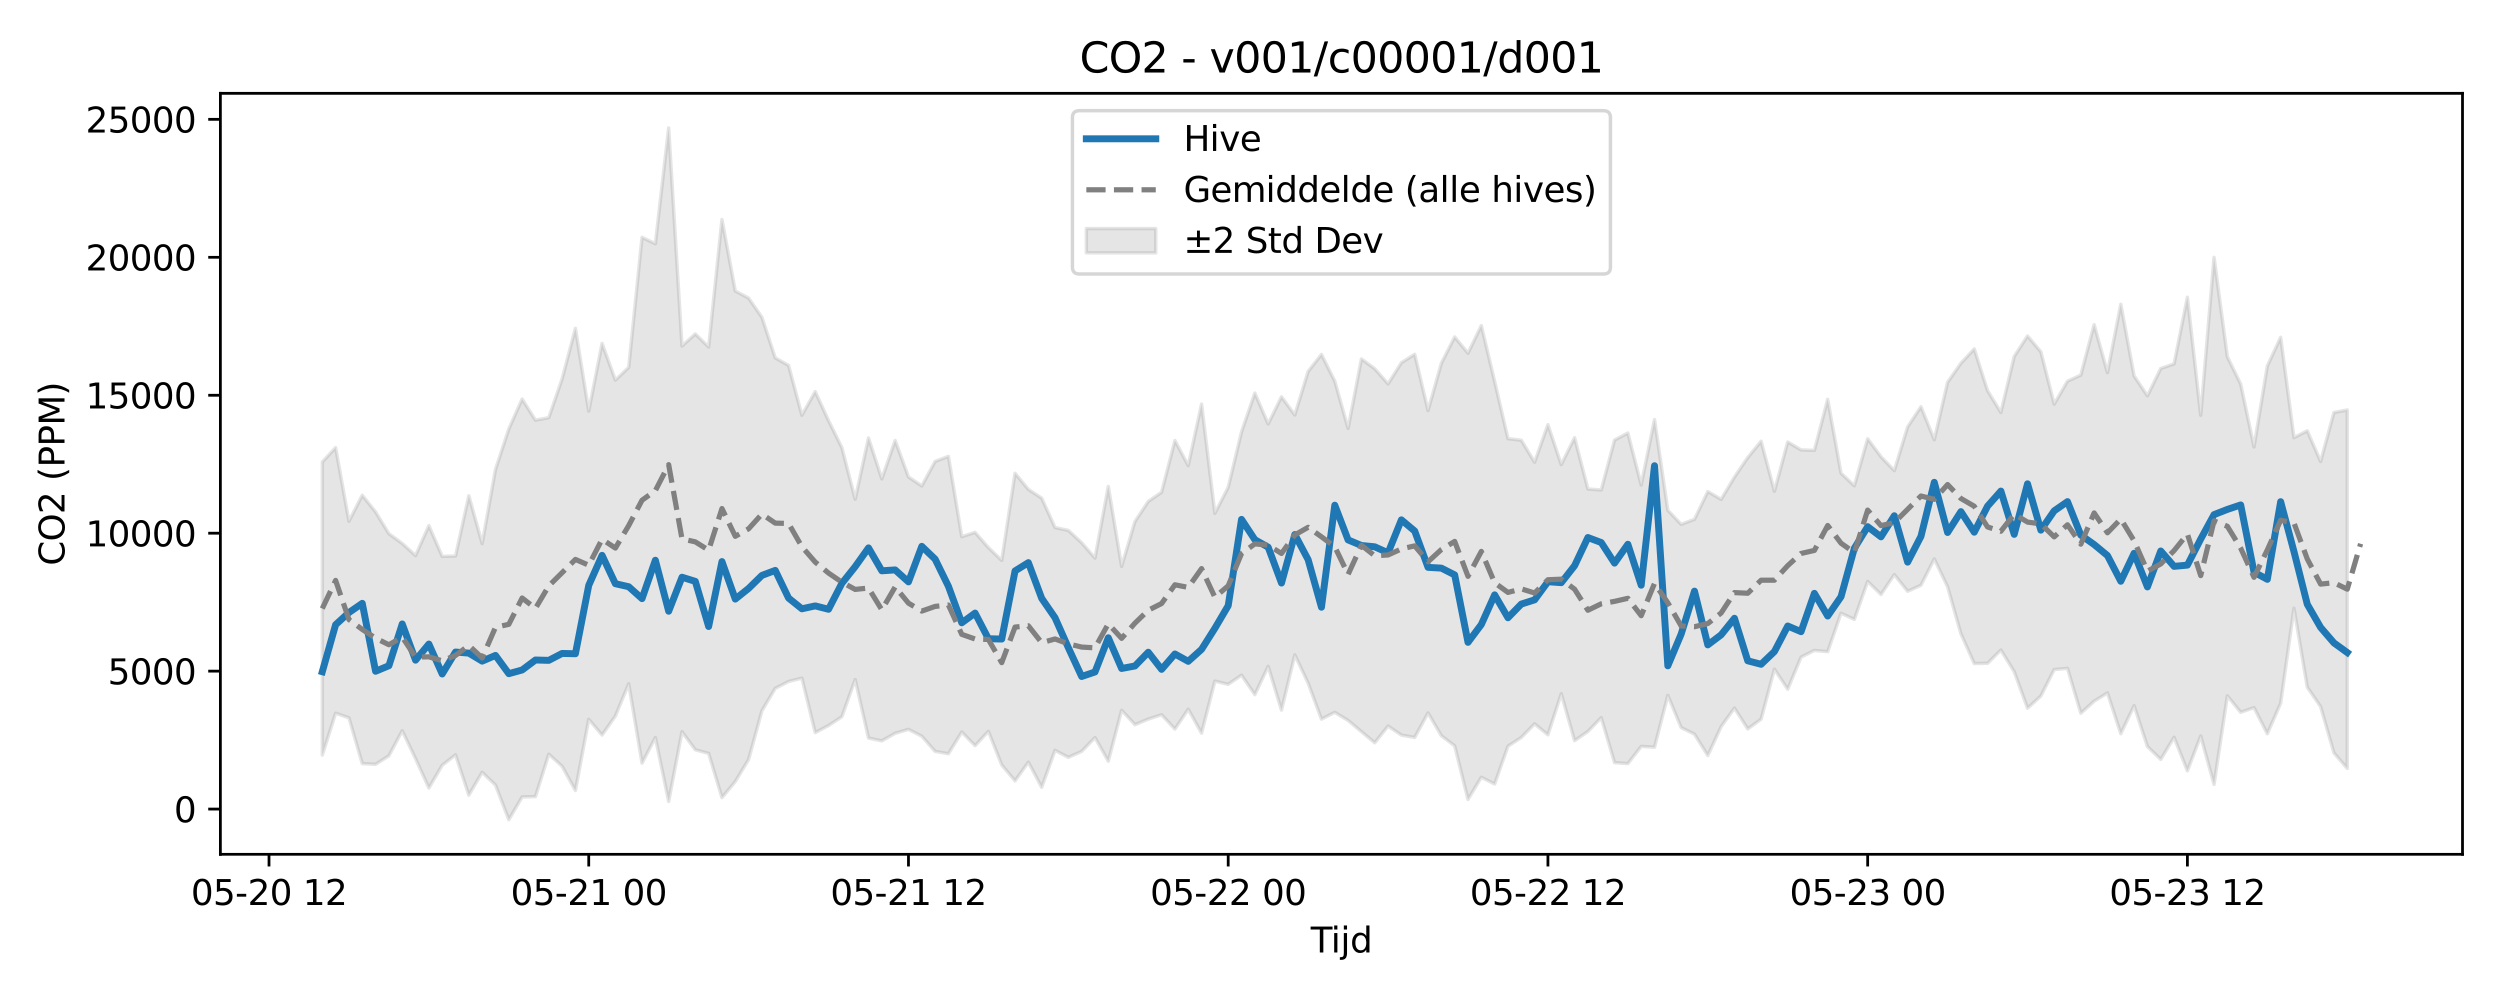 <?xml version="1.0" encoding="utf-8" standalone="no"?>
<!DOCTYPE svg PUBLIC "-//W3C//DTD SVG 1.1//EN"
  "http://www.w3.org/Graphics/SVG/1.1/DTD/svg11.dtd">
<svg xmlns:xlink="http://www.w3.org/1999/xlink" width="720pt" height="288pt" viewBox="0 0 720 288" xmlns="http://www.w3.org/2000/svg" version="1.1">
 <defs>
  <style type="text/css">*{stroke-linejoin: round; stroke-linecap: butt}</style>
 </defs>
 <g id="figure_1">
  <g id="patch_1">
   <path d="M 0 288 
L 720 288 
L 720 0 
L 0 0 
z
" style="fill: #ffffff"/>
  </g>
  <g id="axes_1">
   <g id="patch_2">
    <path d="M 63.47 246.04 
L 709.2 246.04 
L 709.2 26.88 
L 63.47 26.88 
z
" style="fill: #ffffff"/>
   </g>
   <g id="FillBetweenPolyCollection_1">
    <defs>
     <path id="m7e767aa07b" d="M 92.821 -154.955 
L 92.821 -70.528 
L 96.658 -82.599 
L 100.495 -81.262 
L 104.332 -68.085 
L 108.168 -67.87 
L 112.005 -70.336 
L 115.842 -77.549 
L 119.679 -69.512 
L 123.516 -61.059 
L 127.352 -67.596 
L 131.189 -70.6 
L 135.026 -58.999 
L 138.863 -65.583 
L 142.699 -61.902 
L 146.536 -51.922 
L 150.373 -58.474 
L 154.21 -58.574 
L 158.047 -70.798 
L 161.883 -67.307 
L 165.72 -60.344 
L 169.557 -80.841 
L 173.394 -76.312 
L 177.231 -81.782 
L 181.067 -91.081 
L 184.904 -68.21 
L 188.741 -75.585 
L 192.578 -57.185 
L 196.414 -77.263 
L 200.251 -72.052 
L 204.088 -71.029 
L 207.925 -58.283 
L 211.762 -62.899 
L 215.598 -69.274 
L 219.435 -83.303 
L 223.272 -89.756 
L 227.109 -91.736 
L 230.945 -92.7 
L 234.782 -77.012 
L 238.619 -79.043 
L 242.456 -81.582 
L 246.293 -92.284 
L 250.129 -75.438 
L 253.966 -74.632 
L 257.803 -76.808 
L 261.64 -77.941 
L 265.476 -75.975 
L 269.313 -71.598 
L 273.15 -70.934 
L 276.987 -77.173 
L 280.824 -73.251 
L 284.66 -77.37 
L 288.497 -67.697 
L 292.334 -63.11 
L 296.171 -68.499 
L 300.007 -61.257 
L 303.844 -71.893 
L 307.681 -69.884 
L 311.518 -71.6 
L 315.355 -75.577 
L 319.191 -68.783 
L 323.028 -83.441 
L 326.865 -79.294 
L 330.702 -80.9 
L 334.538 -82.152 
L 338.375 -78.029 
L 342.212 -83.745 
L 346.049 -76.859 
L 349.886 -91.837 
L 353.722 -90.915 
L 357.559 -93.556 
L 361.396 -87.937 
L 365.233 -96.091 
L 369.069 -83.481 
L 372.906 -99.398 
L 376.743 -91.257 
L 380.58 -80.893 
L 384.417 -82.843 
L 388.253 -80.51 
L 392.09 -77.289 
L 395.927 -74.078 
L 399.764 -78.895 
L 403.601 -76.293 
L 407.437 -75.614 
L 411.274 -82.674 
L 415.111 -76.112 
L 418.948 -73.192 
L 422.784 -57.764 
L 426.621 -64.152 
L 430.458 -62.203 
L 434.295 -73.1 
L 438.132 -75.61 
L 441.968 -79.529 
L 445.805 -76.381 
L 449.642 -88.206 
L 453.479 -74.687 
L 457.315 -77.323 
L 461.152 -81.313 
L 464.989 -68.361 
L 468.826 -68.074 
L 472.663 -73.038 
L 476.499 -72.796 
L 480.336 -87.736 
L 484.173 -78.456 
L 488.01 -76.563 
L 491.846 -70.4 
L 495.683 -78.723 
L 499.52 -84.074 
L 503.357 -78.067 
L 507.194 -80.875 
L 511.03 -95.287 
L 514.867 -89.508 
L 518.704 -98.753 
L 522.541 -100.675 
L 526.377 -100.31 
L 530.214 -111.386 
L 534.051 -109.603 
L 537.888 -120.545 
L 541.725 -116.781 
L 545.561 -122.515 
L 549.398 -117.712 
L 553.235 -119.445 
L 557.072 -127.027 
L 560.908 -119.003 
L 564.745 -105.485 
L 568.582 -96.894 
L 572.419 -96.974 
L 576.256 -100.795 
L 580.092 -94.563 
L 583.929 -84.042 
L 587.766 -87.558 
L 591.603 -95.163 
L 595.439 -95.51 
L 599.276 -82.598 
L 603.113 -86.057 
L 606.95 -88.437 
L 610.787 -76.693 
L 614.623 -84.758 
L 618.46 -73.008 
L 622.297 -69.289 
L 626.134 -75.658 
L 629.971 -65.997 
L 633.807 -76.038 
L 637.644 -62.093 
L 641.481 -87.605 
L 645.318 -82.86 
L 649.154 -84.189 
L 652.991 -76.677 
L 656.828 -85.47 
L 660.665 -112.812 
L 664.502 -90.081 
L 668.338 -84.483 
L 672.175 -71.155 
L 676.012 -66.7 
L 676.012 -169.934 
L 676.012 -169.934 
L 672.175 -169.193 
L 668.338 -155.077 
L 664.502 -163.931 
L 660.665 -161.953 
L 656.828 -190.853 
L 652.991 -182.582 
L 649.154 -159.282 
L 645.318 -177.389 
L 641.481 -185.242 
L 637.644 -213.871 
L 633.807 -168.417 
L 629.971 -202.408 
L 626.134 -183.195 
L 622.297 -181.873 
L 618.46 -174.006 
L 614.623 -179.712 
L 610.787 -200.389 
L 606.95 -180.67 
L 603.113 -194.494 
L 599.276 -179.974 
L 595.439 -178.218 
L 591.603 -171.608 
L 587.766 -186.688 
L 583.929 -191.237 
L 580.092 -185.329 
L 576.256 -169.21 
L 572.419 -175.492 
L 568.582 -187.507 
L 564.745 -183.383 
L 560.908 -177.898 
L 557.072 -161.357 
L 553.235 -170.859 
L 549.398 -165.045 
L 545.561 -152.453 
L 541.725 -156.464 
L 537.888 -161.631 
L 534.051 -148.089 
L 530.214 -151.726 
L 526.377 -173 
L 522.541 -158.283 
L 518.704 -158.438 
L 514.867 -160.697 
L 511.03 -146.526 
L 507.194 -160.918 
L 503.357 -156.224 
L 499.52 -150.588 
L 495.683 -144.183 
L 491.846 -146.429 
L 488.01 -138.442 
L 484.173 -136.995 
L 480.336 -141.054 
L 476.499 -167.151 
L 472.663 -148.317 
L 468.826 -163.293 
L 464.989 -161.252 
L 461.152 -146.895 
L 457.315 -147.174 
L 453.479 -161.939 
L 449.642 -154.189 
L 445.805 -165.699 
L 441.968 -154.893 
L 438.132 -161.218 
L 434.295 -161.662 
L 430.458 -178.136 
L 426.621 -194.234 
L 422.784 -186.279 
L 418.948 -190.959 
L 415.111 -183.366 
L 411.274 -169.753 
L 407.437 -185.963 
L 403.601 -183.54 
L 399.764 -177.44 
L 395.927 -181.798 
L 392.09 -184.623 
L 388.253 -164.615 
L 384.417 -178.23 
L 380.58 -185.917 
L 376.743 -181.015 
L 372.906 -168.493 
L 369.069 -173.719 
L 365.233 -165.903 
L 361.396 -174.798 
L 357.559 -163.606 
L 353.722 -147.669 
L 349.886 -140.154 
L 346.049 -171.623 
L 342.212 -153.912 
L 338.375 -161.13 
L 334.538 -146.225 
L 330.702 -143.587 
L 326.865 -137.784 
L 323.028 -124.871 
L 319.191 -147.904 
L 315.355 -127.271 
L 311.518 -131.686 
L 307.681 -135.248 
L 303.844 -136.066 
L 300.007 -144.53 
L 296.171 -147.051 
L 292.334 -151.694 
L 288.497 -126.619 
L 284.66 -130.286 
L 280.824 -134.681 
L 276.987 -133.433 
L 273.15 -156.575 
L 269.313 -155.11 
L 265.476 -148.041 
L 261.64 -150.646 
L 257.803 -161.128 
L 253.966 -150.08 
L 250.129 -161.858 
L 246.293 -144.215 
L 242.456 -159.091 
L 238.619 -166.874 
L 234.782 -175.227 
L 230.945 -168.404 
L 227.109 -182.761 
L 223.272 -184.922 
L 219.435 -196.602 
L 215.598 -202.139 
L 211.762 -204.184 
L 207.925 -224.78 
L 204.088 -188.059 
L 200.251 -191.837 
L 196.414 -188.343 
L 192.578 -251.158 
L 188.741 -217.798 
L 184.904 -219.652 
L 181.067 -182.196 
L 177.231 -178.53 
L 173.394 -189.09 
L 169.557 -169.601 
L 165.72 -193.434 
L 161.883 -178.848 
L 158.047 -167.716 
L 154.21 -166.993 
L 150.373 -173.071 
L 146.536 -164.456 
L 142.699 -152.783 
L 138.863 -131.443 
L 135.026 -145.233 
L 131.189 -127.873 
L 127.352 -127.759 
L 123.516 -136.617 
L 119.679 -127.997 
L 115.842 -131.481 
L 112.005 -134.287 
L 108.168 -140.555 
L 104.332 -145.358 
L 100.495 -137.876 
L 96.658 -159.082 
L 92.821 -154.955 
z
" style="stroke: #808080; stroke-opacity: 0.2"/>
    </defs>
    <g clip-path="url(#p7e23fb1050)">
     <use xlink:href="#m7e767aa07b" x="0" y="288" style="fill: #808080; fill-opacity: 0.2; stroke: #808080; stroke-opacity: 0.2"/>
    </g>
   </g>
   <g id="matplotlib.axis_1">
    <g id="xtick_1">
     <g id="line2d_1">
      <defs>
       <path id="m1100b5c81b" d="M 0 0 
L 0 3.5 
" style="stroke: #000000; stroke-width: 0.8"/>
      </defs>
      <g>
       <use xlink:href="#m1100b5c81b" x="77.474" y="246.04" style="stroke: #000000; stroke-width: 0.8"/>
      </g>
     </g>
     <g id="text_1">
      <!-- 05-20 12 -->
      <g transform="translate(54.994 260.638) scale(0.1 -0.1)">
       <defs>
        <path id="DejaVuSans-30" d="M 2034 4250 
Q 1547 4250 1301 3770 
Q 1056 3291 1056 2328 
Q 1056 1369 1301 889 
Q 1547 409 2034 409 
Q 2525 409 2770 889 
Q 3016 1369 3016 2328 
Q 3016 3291 2770 3770 
Q 2525 4250 2034 4250 
z
M 2034 4750 
Q 2819 4750 3233 4129 
Q 3647 3509 3647 2328 
Q 3647 1150 3233 529 
Q 2819 -91 2034 -91 
Q 1250 -91 836 529 
Q 422 1150 422 2328 
Q 422 3509 836 4129 
Q 1250 4750 2034 4750 
z
" transform="scale(0.016)"/>
        <path id="DejaVuSans-35" d="M 691 4666 
L 3169 4666 
L 3169 4134 
L 1269 4134 
L 1269 2991 
Q 1406 3038 1543 3061 
Q 1681 3084 1819 3084 
Q 2600 3084 3056 2656 
Q 3513 2228 3513 1497 
Q 3513 744 3044 326 
Q 2575 -91 1722 -91 
Q 1428 -91 1123 -41 
Q 819 9 494 109 
L 494 744 
Q 775 591 1075 516 
Q 1375 441 1709 441 
Q 2250 441 2565 725 
Q 2881 1009 2881 1497 
Q 2881 1984 2565 2268 
Q 2250 2553 1709 2553 
Q 1456 2553 1204 2497 
Q 953 2441 691 2322 
L 691 4666 
z
" transform="scale(0.016)"/>
        <path id="DejaVuSans-2d" d="M 313 2009 
L 1997 2009 
L 1997 1497 
L 313 1497 
L 313 2009 
z
" transform="scale(0.016)"/>
        <path id="DejaVuSans-32" d="M 1228 531 
L 3431 531 
L 3431 0 
L 469 0 
L 469 531 
Q 828 903 1448 1529 
Q 2069 2156 2228 2338 
Q 2531 2678 2651 2914 
Q 2772 3150 2772 3378 
Q 2772 3750 2511 3984 
Q 2250 4219 1831 4219 
Q 1534 4219 1204 4116 
Q 875 4013 500 3803 
L 500 4441 
Q 881 4594 1212 4672 
Q 1544 4750 1819 4750 
Q 2544 4750 2975 4387 
Q 3406 4025 3406 3419 
Q 3406 3131 3298 2873 
Q 3191 2616 2906 2266 
Q 2828 2175 2409 1742 
Q 1991 1309 1228 531 
z
" transform="scale(0.016)"/>
        <path id="DejaVuSans-20" transform="scale(0.016)"/>
        <path id="DejaVuSans-31" d="M 794 531 
L 1825 531 
L 1825 4091 
L 703 3866 
L 703 4441 
L 1819 4666 
L 2450 4666 
L 2450 531 
L 3481 531 
L 3481 0 
L 794 0 
L 794 531 
z
" transform="scale(0.016)"/>
       </defs>
       <use xlink:href="#DejaVuSans-30"/>
       <use xlink:href="#DejaVuSans-35" transform="translate(63.623 0)"/>
       <use xlink:href="#DejaVuSans-2d" transform="translate(127.246 0)"/>
       <use xlink:href="#DejaVuSans-32" transform="translate(163.33 0)"/>
       <use xlink:href="#DejaVuSans-30" transform="translate(226.953 0)"/>
       <use xlink:href="#DejaVuSans-20" transform="translate(290.576 0)"/>
       <use xlink:href="#DejaVuSans-31" transform="translate(322.363 0)"/>
       <use xlink:href="#DejaVuSans-32" transform="translate(385.986 0)"/>
      </g>
     </g>
    </g>
    <g id="xtick_2">
     <g id="line2d_2">
      <g>
       <use xlink:href="#m1100b5c81b" x="169.557" y="246.04" style="stroke: #000000; stroke-width: 0.8"/>
      </g>
     </g>
     <g id="text_2">
      <!-- 05-21 00 -->
      <g transform="translate(147.076 260.638) scale(0.1 -0.1)">
       <use xlink:href="#DejaVuSans-30"/>
       <use xlink:href="#DejaVuSans-35" transform="translate(63.623 0)"/>
       <use xlink:href="#DejaVuSans-2d" transform="translate(127.246 0)"/>
       <use xlink:href="#DejaVuSans-32" transform="translate(163.33 0)"/>
       <use xlink:href="#DejaVuSans-31" transform="translate(226.953 0)"/>
       <use xlink:href="#DejaVuSans-20" transform="translate(290.576 0)"/>
       <use xlink:href="#DejaVuSans-30" transform="translate(322.363 0)"/>
       <use xlink:href="#DejaVuSans-30" transform="translate(385.986 0)"/>
      </g>
     </g>
    </g>
    <g id="xtick_3">
     <g id="line2d_3">
      <g>
       <use xlink:href="#m1100b5c81b" x="261.64" y="246.04" style="stroke: #000000; stroke-width: 0.8"/>
      </g>
     </g>
     <g id="text_3">
      <!-- 05-21 12 -->
      <g transform="translate(239.159 260.638) scale(0.1 -0.1)">
       <use xlink:href="#DejaVuSans-30"/>
       <use xlink:href="#DejaVuSans-35" transform="translate(63.623 0)"/>
       <use xlink:href="#DejaVuSans-2d" transform="translate(127.246 0)"/>
       <use xlink:href="#DejaVuSans-32" transform="translate(163.33 0)"/>
       <use xlink:href="#DejaVuSans-31" transform="translate(226.953 0)"/>
       <use xlink:href="#DejaVuSans-20" transform="translate(290.576 0)"/>
       <use xlink:href="#DejaVuSans-31" transform="translate(322.363 0)"/>
       <use xlink:href="#DejaVuSans-32" transform="translate(385.986 0)"/>
      </g>
     </g>
    </g>
    <g id="xtick_4">
     <g id="line2d_4">
      <g>
       <use xlink:href="#m1100b5c81b" x="353.722" y="246.04" style="stroke: #000000; stroke-width: 0.8"/>
      </g>
     </g>
     <g id="text_4">
      <!-- 05-22 00 -->
      <g transform="translate(331.242 260.638) scale(0.1 -0.1)">
       <use xlink:href="#DejaVuSans-30"/>
       <use xlink:href="#DejaVuSans-35" transform="translate(63.623 0)"/>
       <use xlink:href="#DejaVuSans-2d" transform="translate(127.246 0)"/>
       <use xlink:href="#DejaVuSans-32" transform="translate(163.33 0)"/>
       <use xlink:href="#DejaVuSans-32" transform="translate(226.953 0)"/>
       <use xlink:href="#DejaVuSans-20" transform="translate(290.576 0)"/>
       <use xlink:href="#DejaVuSans-30" transform="translate(322.363 0)"/>
       <use xlink:href="#DejaVuSans-30" transform="translate(385.986 0)"/>
      </g>
     </g>
    </g>
    <g id="xtick_5">
     <g id="line2d_5">
      <g>
       <use xlink:href="#m1100b5c81b" x="445.805" y="246.04" style="stroke: #000000; stroke-width: 0.8"/>
      </g>
     </g>
     <g id="text_5">
      <!-- 05-22 12 -->
      <g transform="translate(423.325 260.638) scale(0.1 -0.1)">
       <use xlink:href="#DejaVuSans-30"/>
       <use xlink:href="#DejaVuSans-35" transform="translate(63.623 0)"/>
       <use xlink:href="#DejaVuSans-2d" transform="translate(127.246 0)"/>
       <use xlink:href="#DejaVuSans-32" transform="translate(163.33 0)"/>
       <use xlink:href="#DejaVuSans-32" transform="translate(226.953 0)"/>
       <use xlink:href="#DejaVuSans-20" transform="translate(290.576 0)"/>
       <use xlink:href="#DejaVuSans-31" transform="translate(322.363 0)"/>
       <use xlink:href="#DejaVuSans-32" transform="translate(385.986 0)"/>
      </g>
     </g>
    </g>
    <g id="xtick_6">
     <g id="line2d_6">
      <g>
       <use xlink:href="#m1100b5c81b" x="537.888" y="246.04" style="stroke: #000000; stroke-width: 0.8"/>
      </g>
     </g>
     <g id="text_6">
      <!-- 05-23 00 -->
      <g transform="translate(515.407 260.638) scale(0.1 -0.1)">
       <defs>
        <path id="DejaVuSans-33" d="M 2597 2516 
Q 3050 2419 3304 2112 
Q 3559 1806 3559 1356 
Q 3559 666 3084 287 
Q 2609 -91 1734 -91 
Q 1441 -91 1130 -33 
Q 819 25 488 141 
L 488 750 
Q 750 597 1062 519 
Q 1375 441 1716 441 
Q 2309 441 2620 675 
Q 2931 909 2931 1356 
Q 2931 1769 2642 2001 
Q 2353 2234 1838 2234 
L 1294 2234 
L 1294 2753 
L 1863 2753 
Q 2328 2753 2575 2939 
Q 2822 3125 2822 3475 
Q 2822 3834 2567 4026 
Q 2313 4219 1838 4219 
Q 1578 4219 1281 4162 
Q 984 4106 628 3988 
L 628 4550 
Q 988 4650 1302 4700 
Q 1616 4750 1894 4750 
Q 2613 4750 3031 4423 
Q 3450 4097 3450 3541 
Q 3450 3153 3228 2886 
Q 3006 2619 2597 2516 
z
" transform="scale(0.016)"/>
       </defs>
       <use xlink:href="#DejaVuSans-30"/>
       <use xlink:href="#DejaVuSans-35" transform="translate(63.623 0)"/>
       <use xlink:href="#DejaVuSans-2d" transform="translate(127.246 0)"/>
       <use xlink:href="#DejaVuSans-32" transform="translate(163.33 0)"/>
       <use xlink:href="#DejaVuSans-33" transform="translate(226.953 0)"/>
       <use xlink:href="#DejaVuSans-20" transform="translate(290.576 0)"/>
       <use xlink:href="#DejaVuSans-30" transform="translate(322.363 0)"/>
       <use xlink:href="#DejaVuSans-30" transform="translate(385.986 0)"/>
      </g>
     </g>
    </g>
    <g id="xtick_7">
     <g id="line2d_7">
      <g>
       <use xlink:href="#m1100b5c81b" x="629.971" y="246.04" style="stroke: #000000; stroke-width: 0.8"/>
      </g>
     </g>
     <g id="text_7">
      <!-- 05-23 12 -->
      <g transform="translate(607.49 260.638) scale(0.1 -0.1)">
       <use xlink:href="#DejaVuSans-30"/>
       <use xlink:href="#DejaVuSans-35" transform="translate(63.623 0)"/>
       <use xlink:href="#DejaVuSans-2d" transform="translate(127.246 0)"/>
       <use xlink:href="#DejaVuSans-32" transform="translate(163.33 0)"/>
       <use xlink:href="#DejaVuSans-33" transform="translate(226.953 0)"/>
       <use xlink:href="#DejaVuSans-20" transform="translate(290.576 0)"/>
       <use xlink:href="#DejaVuSans-31" transform="translate(322.363 0)"/>
       <use xlink:href="#DejaVuSans-32" transform="translate(385.986 0)"/>
      </g>
     </g>
    </g>
    <g id="text_8">
     <!-- Tijd -->
     <g transform="translate(377.485 274.317) scale(0.1 -0.1)">
      <defs>
       <path id="DejaVuSans-54" d="M -19 4666 
L 3928 4666 
L 3928 4134 
L 2272 4134 
L 2272 0 
L 1638 0 
L 1638 4134 
L -19 4134 
L -19 4666 
z
" transform="scale(0.016)"/>
       <path id="DejaVuSans-69" d="M 603 3500 
L 1178 3500 
L 1178 0 
L 603 0 
L 603 3500 
z
M 603 4863 
L 1178 4863 
L 1178 4134 
L 603 4134 
L 603 4863 
z
" transform="scale(0.016)"/>
       <path id="DejaVuSans-6a" d="M 603 3500 
L 1178 3500 
L 1178 -63 
Q 1178 -731 923 -1031 
Q 669 -1331 103 -1331 
L -116 -1331 
L -116 -844 
L 38 -844 
Q 366 -844 484 -692 
Q 603 -541 603 -63 
L 603 3500 
z
M 603 4863 
L 1178 4863 
L 1178 4134 
L 603 4134 
L 603 4863 
z
" transform="scale(0.016)"/>
       <path id="DejaVuSans-64" d="M 2906 2969 
L 2906 4863 
L 3481 4863 
L 3481 0 
L 2906 0 
L 2906 525 
Q 2725 213 2448 61 
Q 2172 -91 1784 -91 
Q 1150 -91 751 415 
Q 353 922 353 1747 
Q 353 2572 751 3078 
Q 1150 3584 1784 3584 
Q 2172 3584 2448 3432 
Q 2725 3281 2906 2969 
z
M 947 1747 
Q 947 1113 1208 752 
Q 1469 391 1925 391 
Q 2381 391 2643 752 
Q 2906 1113 2906 1747 
Q 2906 2381 2643 2742 
Q 2381 3103 1925 3103 
Q 1469 3103 1208 2742 
Q 947 2381 947 1747 
z
" transform="scale(0.016)"/>
      </defs>
      <use xlink:href="#DejaVuSans-54"/>
      <use xlink:href="#DejaVuSans-69" transform="translate(57.959 0)"/>
      <use xlink:href="#DejaVuSans-6a" transform="translate(85.742 0)"/>
      <use xlink:href="#DejaVuSans-64" transform="translate(113.525 0)"/>
     </g>
    </g>
   </g>
   <g id="matplotlib.axis_2">
    <g id="ytick_1">
     <g id="line2d_8">
      <defs>
       <path id="mefb03be0f7" d="M 0 0 
L -3.5 0 
" style="stroke: #000000; stroke-width: 0.8"/>
      </defs>
      <g>
       <use xlink:href="#mefb03be0f7" x="63.47" y="233.017" style="stroke: #000000; stroke-width: 0.8"/>
      </g>
     </g>
     <g id="text_9">
      <!-- 0 -->
      <g transform="translate(50.108 236.816) scale(0.1 -0.1)">
       <use xlink:href="#DejaVuSans-30"/>
      </g>
     </g>
    </g>
    <g id="ytick_2">
     <g id="line2d_9">
      <g>
       <use xlink:href="#mefb03be0f7" x="63.47" y="193.288" style="stroke: #000000; stroke-width: 0.8"/>
      </g>
     </g>
     <g id="text_10">
      <!-- 5000 -->
      <g transform="translate(31.02 197.087) scale(0.1 -0.1)">
       <use xlink:href="#DejaVuSans-35"/>
       <use xlink:href="#DejaVuSans-30" transform="translate(63.623 0)"/>
       <use xlink:href="#DejaVuSans-30" transform="translate(127.246 0)"/>
       <use xlink:href="#DejaVuSans-30" transform="translate(190.869 0)"/>
      </g>
     </g>
    </g>
    <g id="ytick_3">
     <g id="line2d_10">
      <g>
       <use xlink:href="#mefb03be0f7" x="63.47" y="153.559" style="stroke: #000000; stroke-width: 0.8"/>
      </g>
     </g>
     <g id="text_11">
      <!-- 10000 -->
      <g transform="translate(24.657 157.359) scale(0.1 -0.1)">
       <use xlink:href="#DejaVuSans-31"/>
       <use xlink:href="#DejaVuSans-30" transform="translate(63.623 0)"/>
       <use xlink:href="#DejaVuSans-30" transform="translate(127.246 0)"/>
       <use xlink:href="#DejaVuSans-30" transform="translate(190.869 0)"/>
       <use xlink:href="#DejaVuSans-30" transform="translate(254.492 0)"/>
      </g>
     </g>
    </g>
    <g id="ytick_4">
     <g id="line2d_11">
      <g>
       <use xlink:href="#mefb03be0f7" x="63.47" y="113.831" style="stroke: #000000; stroke-width: 0.8"/>
      </g>
     </g>
     <g id="text_12">
      <!-- 15000 -->
      <g transform="translate(24.657 117.63) scale(0.1 -0.1)">
       <use xlink:href="#DejaVuSans-31"/>
       <use xlink:href="#DejaVuSans-35" transform="translate(63.623 0)"/>
       <use xlink:href="#DejaVuSans-30" transform="translate(127.246 0)"/>
       <use xlink:href="#DejaVuSans-30" transform="translate(190.869 0)"/>
       <use xlink:href="#DejaVuSans-30" transform="translate(254.492 0)"/>
      </g>
     </g>
    </g>
    <g id="ytick_5">
     <g id="line2d_12">
      <g>
       <use xlink:href="#mefb03be0f7" x="63.47" y="74.102" style="stroke: #000000; stroke-width: 0.8"/>
      </g>
     </g>
     <g id="text_13">
      <!-- 20000 -->
      <g transform="translate(24.657 77.902) scale(0.1 -0.1)">
       <use xlink:href="#DejaVuSans-32"/>
       <use xlink:href="#DejaVuSans-30" transform="translate(63.623 0)"/>
       <use xlink:href="#DejaVuSans-30" transform="translate(127.246 0)"/>
       <use xlink:href="#DejaVuSans-30" transform="translate(190.869 0)"/>
       <use xlink:href="#DejaVuSans-30" transform="translate(254.492 0)"/>
      </g>
     </g>
    </g>
    <g id="ytick_6">
     <g id="line2d_13">
      <g>
       <use xlink:href="#mefb03be0f7" x="63.47" y="34.374" style="stroke: #000000; stroke-width: 0.8"/>
      </g>
     </g>
     <g id="text_14">
      <!-- 25000 -->
      <g transform="translate(24.657 38.173) scale(0.1 -0.1)">
       <use xlink:href="#DejaVuSans-32"/>
       <use xlink:href="#DejaVuSans-35" transform="translate(63.623 0)"/>
       <use xlink:href="#DejaVuSans-30" transform="translate(127.246 0)"/>
       <use xlink:href="#DejaVuSans-30" transform="translate(190.869 0)"/>
       <use xlink:href="#DejaVuSans-30" transform="translate(254.492 0)"/>
      </g>
     </g>
    </g>
    <g id="text_15">
     <!-- CO2 (PPM) -->
     <g transform="translate(18.578 162.903) rotate(-90) scale(0.1 -0.1)">
      <defs>
       <path id="DejaVuSans-43" d="M 4122 4306 
L 4122 3641 
Q 3803 3938 3442 4084 
Q 3081 4231 2675 4231 
Q 1875 4231 1450 3742 
Q 1025 3253 1025 2328 
Q 1025 1406 1450 917 
Q 1875 428 2675 428 
Q 3081 428 3442 575 
Q 3803 722 4122 1019 
L 4122 359 
Q 3791 134 3420 21 
Q 3050 -91 2638 -91 
Q 1578 -91 968 557 
Q 359 1206 359 2328 
Q 359 3453 968 4101 
Q 1578 4750 2638 4750 
Q 3056 4750 3426 4639 
Q 3797 4528 4122 4306 
z
" transform="scale(0.016)"/>
       <path id="DejaVuSans-4f" d="M 2522 4238 
Q 1834 4238 1429 3725 
Q 1025 3213 1025 2328 
Q 1025 1447 1429 934 
Q 1834 422 2522 422 
Q 3209 422 3611 934 
Q 4013 1447 4013 2328 
Q 4013 3213 3611 3725 
Q 3209 4238 2522 4238 
z
M 2522 4750 
Q 3503 4750 4090 4092 
Q 4678 3434 4678 2328 
Q 4678 1225 4090 567 
Q 3503 -91 2522 -91 
Q 1538 -91 948 565 
Q 359 1222 359 2328 
Q 359 3434 948 4092 
Q 1538 4750 2522 4750 
z
" transform="scale(0.016)"/>
       <path id="DejaVuSans-28" d="M 1984 4856 
Q 1566 4138 1362 3434 
Q 1159 2731 1159 2009 
Q 1159 1288 1364 580 
Q 1569 -128 1984 -844 
L 1484 -844 
Q 1016 -109 783 600 
Q 550 1309 550 2009 
Q 550 2706 781 3412 
Q 1013 4119 1484 4856 
L 1984 4856 
z
" transform="scale(0.016)"/>
       <path id="DejaVuSans-50" d="M 1259 4147 
L 1259 2394 
L 2053 2394 
Q 2494 2394 2734 2622 
Q 2975 2850 2975 3272 
Q 2975 3691 2734 3919 
Q 2494 4147 2053 4147 
L 1259 4147 
z
M 628 4666 
L 2053 4666 
Q 2838 4666 3239 4311 
Q 3641 3956 3641 3272 
Q 3641 2581 3239 2228 
Q 2838 1875 2053 1875 
L 1259 1875 
L 1259 0 
L 628 0 
L 628 4666 
z
" transform="scale(0.016)"/>
       <path id="DejaVuSans-4d" d="M 628 4666 
L 1569 4666 
L 2759 1491 
L 3956 4666 
L 4897 4666 
L 4897 0 
L 4281 0 
L 4281 4097 
L 3078 897 
L 2444 897 
L 1241 4097 
L 1241 0 
L 628 0 
L 628 4666 
z
" transform="scale(0.016)"/>
       <path id="DejaVuSans-29" d="M 513 4856 
L 1013 4856 
Q 1481 4119 1714 3412 
Q 1947 2706 1947 2009 
Q 1947 1309 1714 600 
Q 1481 -109 1013 -844 
L 513 -844 
Q 928 -128 1133 580 
Q 1338 1288 1338 2009 
Q 1338 2731 1133 3434 
Q 928 4138 513 4856 
z
" transform="scale(0.016)"/>
      </defs>
      <use xlink:href="#DejaVuSans-43"/>
      <use xlink:href="#DejaVuSans-4f" transform="translate(69.824 0)"/>
      <use xlink:href="#DejaVuSans-32" transform="translate(148.535 0)"/>
      <use xlink:href="#DejaVuSans-20" transform="translate(212.158 0)"/>
      <use xlink:href="#DejaVuSans-28" transform="translate(243.945 0)"/>
      <use xlink:href="#DejaVuSans-50" transform="translate(282.959 0)"/>
      <use xlink:href="#DejaVuSans-50" transform="translate(343.262 0)"/>
      <use xlink:href="#DejaVuSans-4d" transform="translate(403.564 0)"/>
      <use xlink:href="#DejaVuSans-29" transform="translate(489.844 0)"/>
     </g>
    </g>
   </g>
   <g id="line2d_14">
    <path d="M 92.821 193.455 
L 96.658 179.918 
L 100.495 176.411 
L 104.332 173.768 
L 108.168 193.325 
L 112.005 191.723 
L 115.842 179.703 
L 119.679 190.128 
L 123.516 185.491 
L 127.352 194.106 
L 131.189 187.784 
L 135.026 188.097 
L 138.863 190.406 
L 142.699 188.762 
L 146.536 194.016 
L 150.373 192.957 
L 154.21 190.081 
L 158.047 190.184 
L 161.883 188.195 
L 165.72 188.277 
L 169.557 168.582 
L 173.394 159.94 
L 177.231 168.108 
L 181.067 168.974 
L 184.904 172.404 
L 188.741 161.357 
L 192.578 176.033 
L 196.414 166.241 
L 200.251 167.433 
L 204.088 180.434 
L 207.925 161.741 
L 211.762 172.534 
L 215.598 169.469 
L 219.435 165.716 
L 223.272 164.278 
L 227.109 172.248 
L 230.945 175.335 
L 234.782 174.496 
L 238.619 175.471 
L 242.456 168.007 
L 246.293 163.187 
L 250.129 157.792 
L 253.966 164.395 
L 257.803 164.133 
L 261.64 167.578 
L 265.476 157.35 
L 269.313 161.026 
L 273.15 168.866 
L 276.987 179.367 
L 280.824 176.57 
L 284.66 183.957 
L 288.497 184.044 
L 292.334 164.429 
L 296.171 162.038 
L 300.007 172.322 
L 303.844 177.902 
L 307.681 186.537 
L 311.518 194.832 
L 315.355 193.529 
L 319.191 183.679 
L 323.028 192.52 
L 326.865 191.802 
L 330.702 187.845 
L 334.538 192.772 
L 338.375 188.348 
L 342.212 190.465 
L 346.049 187.016 
L 349.886 180.951 
L 353.722 174.435 
L 357.559 149.589 
L 361.396 155.432 
L 365.233 157.585 
L 369.069 167.915 
L 372.906 153.949 
L 376.743 161.185 
L 380.58 174.878 
L 384.417 145.499 
L 388.253 155.496 
L 392.09 157.101 
L 395.927 157.482 
L 399.764 159.211 
L 403.601 149.719 
L 407.437 152.94 
L 411.274 163.394 
L 415.111 163.619 
L 418.948 165.568 
L 422.784 184.99 
L 426.621 179.856 
L 430.458 171.321 
L 434.295 177.913 
L 438.132 173.975 
L 441.968 172.754 
L 445.805 167.532 
L 449.642 167.811 
L 453.479 162.925 
L 457.315 154.807 
L 461.152 156.248 
L 464.989 162.178 
L 468.826 156.751 
L 472.663 168.545 
L 476.499 134.136 
L 480.336 191.754 
L 484.173 182.622 
L 488.01 170.251 
L 491.846 185.726 
L 495.683 182.835 
L 499.52 178.069 
L 503.357 190.314 
L 507.194 191.315 
L 511.03 187.652 
L 514.867 180.294 
L 518.704 181.918 
L 522.541 170.886 
L 526.377 177.415 
L 530.214 171.858 
L 534.051 157.916 
L 537.888 151.684 
L 541.725 154.611 
L 545.561 148.54 
L 549.398 161.894 
L 553.235 154.476 
L 557.072 138.915 
L 560.908 153.353 
L 564.745 147.351 
L 568.582 153.271 
L 572.419 145.767 
L 576.256 141.434 
L 580.092 153.891 
L 583.929 139.339 
L 587.766 152.683 
L 591.603 147.126 
L 595.439 144.47 
L 599.276 154.11 
L 603.113 156.825 
L 606.95 159.998 
L 610.787 167.406 
L 614.623 159.339 
L 618.46 169.03 
L 622.297 158.687 
L 626.134 163.115 
L 629.971 162.753 
L 633.807 155.247 
L 637.644 148.212 
L 641.481 146.714 
L 645.318 145.423 
L 649.154 164.779 
L 652.991 166.845 
L 656.828 144.488 
L 660.665 158.857 
L 664.502 174.049 
L 668.338 180.699 
L 672.175 185.157 
L 676.012 187.933 
L 676.012 187.933 
" clip-path="url(#p7e23fb1050)" style="fill: none; stroke: #1f77b4; stroke-width: 2; stroke-linecap: square"/>
   </g>
   <g id="line2d_15">
    <path d="M 92.821 175.259 
L 96.658 167.16 
L 100.495 178.431 
L 104.332 181.279 
L 108.168 183.788 
L 112.005 185.688 
L 115.842 183.485 
L 119.679 189.246 
L 123.516 189.162 
L 127.352 190.323 
L 131.189 188.763 
L 135.026 185.884 
L 138.863 189.487 
L 142.699 180.657 
L 146.536 179.811 
L 150.373 172.227 
L 154.21 175.217 
L 158.047 168.743 
L 165.72 161.111 
L 169.557 162.779 
L 173.394 155.299 
L 177.231 157.844 
L 181.067 151.362 
L 184.904 144.069 
L 188.741 141.308 
L 192.578 133.828 
L 196.414 155.197 
L 200.251 156.055 
L 204.088 158.456 
L 207.925 146.468 
L 211.762 154.458 
L 215.598 152.294 
L 219.435 148.048 
L 223.272 150.661 
L 227.109 150.752 
L 230.945 157.448 
L 234.782 161.88 
L 238.619 165.041 
L 242.456 167.664 
L 246.293 169.751 
L 250.129 169.352 
L 253.966 175.644 
L 257.803 169.032 
L 261.64 173.706 
L 265.476 175.992 
L 269.313 174.646 
L 273.15 174.246 
L 276.987 182.697 
L 280.824 184.034 
L 284.66 184.172 
L 288.497 190.842 
L 292.334 180.598 
L 296.171 180.225 
L 300.007 185.107 
L 303.844 184.02 
L 307.681 185.434 
L 311.518 186.357 
L 315.355 186.576 
L 319.191 179.657 
L 323.028 183.844 
L 326.865 179.461 
L 330.702 175.756 
L 334.538 173.811 
L 338.375 168.421 
L 342.212 169.171 
L 346.049 163.759 
L 349.886 172.004 
L 353.722 168.708 
L 357.559 159.419 
L 361.396 156.632 
L 365.233 157.003 
L 369.069 159.4 
L 372.906 154.055 
L 376.743 151.864 
L 380.58 154.595 
L 384.417 157.463 
L 388.253 165.438 
L 392.09 157.044 
L 395.927 160.062 
L 399.764 159.833 
L 403.601 158.083 
L 407.437 157.212 
L 411.274 161.786 
L 415.111 158.261 
L 418.948 155.925 
L 422.784 165.979 
L 426.621 158.807 
L 430.458 167.831 
L 434.295 170.619 
L 438.132 169.586 
L 441.968 170.789 
L 445.805 166.96 
L 449.642 166.803 
L 453.479 169.687 
L 457.315 175.752 
L 461.152 173.896 
L 464.989 173.193 
L 468.826 172.316 
L 472.663 177.323 
L 476.499 168.027 
L 480.336 173.605 
L 484.173 180.274 
L 488.01 180.498 
L 491.846 179.586 
L 495.683 176.547 
L 499.52 170.669 
L 503.357 170.854 
L 507.194 167.103 
L 511.03 167.093 
L 514.867 162.897 
L 518.704 159.404 
L 522.541 158.521 
L 526.377 151.345 
L 530.214 156.444 
L 534.051 159.154 
L 537.888 146.912 
L 541.725 151.377 
L 545.561 150.516 
L 553.235 142.848 
L 557.072 143.808 
L 560.908 139.549 
L 564.745 143.566 
L 568.582 145.799 
L 572.419 151.767 
L 576.256 152.998 
L 580.092 148.054 
L 583.929 150.361 
L 587.766 150.877 
L 591.603 154.615 
L 595.439 151.136 
L 599.276 156.714 
L 603.113 147.724 
L 606.95 153.446 
L 610.787 149.459 
L 614.623 155.765 
L 618.46 164.493 
L 622.297 162.419 
L 626.134 158.573 
L 629.971 153.797 
L 633.807 165.773 
L 637.644 150.018 
L 641.481 151.576 
L 645.318 157.876 
L 649.154 166.265 
L 652.991 158.37 
L 656.828 149.838 
L 660.665 150.618 
L 664.502 160.994 
L 668.338 168.22 
L 672.175 167.826 
L 676.012 169.683 
L 679.849 156.6 
L 679.849 156.6 
" clip-path="url(#p7e23fb1050)" style="fill: none; stroke-dasharray: 5.55,2.4; stroke-dashoffset: 0; stroke: #808080; stroke-width: 1.5"/>
   </g>
   <g id="patch_3">
    <path d="M 63.47 246.04 
L 63.47 26.88 
" style="fill: none; stroke: #000000; stroke-width: 0.8; stroke-linejoin: miter; stroke-linecap: square"/>
   </g>
   <g id="patch_4">
    <path d="M 709.2 246.04 
L 709.2 26.88 
" style="fill: none; stroke: #000000; stroke-width: 0.8; stroke-linejoin: miter; stroke-linecap: square"/>
   </g>
   <g id="patch_5">
    <path d="M 63.47 246.04 
L 709.2 246.04 
" style="fill: none; stroke: #000000; stroke-width: 0.8; stroke-linejoin: miter; stroke-linecap: square"/>
   </g>
   <g id="patch_6">
    <path d="M 63.47 26.88 
L 709.2 26.88 
" style="fill: none; stroke: #000000; stroke-width: 0.8; stroke-linejoin: miter; stroke-linecap: square"/>
   </g>
   <g id="text_16">
    <!-- CO2 - v001/c00001/d001 -->
    <g transform="translate(310.932 20.88) scale(0.12 -0.12)">
     <defs>
      <path id="DejaVuSans-76" d="M 191 3500 
L 800 3500 
L 1894 563 
L 2988 3500 
L 3597 3500 
L 2284 0 
L 1503 0 
L 191 3500 
z
" transform="scale(0.016)"/>
      <path id="DejaVuSans-2f" d="M 1625 4666 
L 2156 4666 
L 531 -594 
L 0 -594 
L 1625 4666 
z
" transform="scale(0.016)"/>
      <path id="DejaVuSans-63" d="M 3122 3366 
L 3122 2828 
Q 2878 2963 2633 3030 
Q 2388 3097 2138 3097 
Q 1578 3097 1268 2742 
Q 959 2388 959 1747 
Q 959 1106 1268 751 
Q 1578 397 2138 397 
Q 2388 397 2633 464 
Q 2878 531 3122 666 
L 3122 134 
Q 2881 22 2623 -34 
Q 2366 -91 2075 -91 
Q 1284 -91 818 406 
Q 353 903 353 1747 
Q 353 2603 823 3093 
Q 1294 3584 2113 3584 
Q 2378 3584 2631 3529 
Q 2884 3475 3122 3366 
z
" transform="scale(0.016)"/>
     </defs>
     <use xlink:href="#DejaVuSans-43"/>
     <use xlink:href="#DejaVuSans-4f" transform="translate(69.824 0)"/>
     <use xlink:href="#DejaVuSans-32" transform="translate(148.535 0)"/>
     <use xlink:href="#DejaVuSans-20" transform="translate(212.158 0)"/>
     <use xlink:href="#DejaVuSans-2d" transform="translate(243.945 0)"/>
     <use xlink:href="#DejaVuSans-20" transform="translate(280.029 0)"/>
     <use xlink:href="#DejaVuSans-76" transform="translate(311.816 0)"/>
     <use xlink:href="#DejaVuSans-30" transform="translate(370.996 0)"/>
     <use xlink:href="#DejaVuSans-30" transform="translate(434.619 0)"/>
     <use xlink:href="#DejaVuSans-31" transform="translate(498.242 0)"/>
     <use xlink:href="#DejaVuSans-2f" transform="translate(561.865 0)"/>
     <use xlink:href="#DejaVuSans-63" transform="translate(595.557 0)"/>
     <use xlink:href="#DejaVuSans-30" transform="translate(650.537 0)"/>
     <use xlink:href="#DejaVuSans-30" transform="translate(714.16 0)"/>
     <use xlink:href="#DejaVuSans-30" transform="translate(777.783 0)"/>
     <use xlink:href="#DejaVuSans-30" transform="translate(841.406 0)"/>
     <use xlink:href="#DejaVuSans-31" transform="translate(905.029 0)"/>
     <use xlink:href="#DejaVuSans-2f" transform="translate(968.652 0)"/>
     <use xlink:href="#DejaVuSans-64" transform="translate(1002.344 0)"/>
     <use xlink:href="#DejaVuSans-30" transform="translate(1065.82 0)"/>
     <use xlink:href="#DejaVuSans-30" transform="translate(1129.443 0)"/>
     <use xlink:href="#DejaVuSans-31" transform="translate(1193.066 0)"/>
    </g>
   </g>
   <g id="legend_1">
    <g id="patch_7">
     <path d="M 310.863 78.914 
L 461.807 78.914 
Q 463.807 78.914 463.807 76.914 
L 463.807 33.88 
Q 463.807 31.88 461.807 31.88 
L 310.863 31.88 
Q 308.863 31.88 308.863 33.88 
L 308.863 76.914 
Q 308.863 78.914 310.863 78.914 
z
" style="fill: #ffffff; opacity: 0.8; stroke: #cccccc; stroke-linejoin: miter"/>
    </g>
    <g id="line2d_16">
     <path d="M 312.863 39.978 
L 322.863 39.978 
L 332.863 39.978 
" style="fill: none; stroke: #1f77b4; stroke-width: 2; stroke-linecap: square"/>
    </g>
    <g id="text_17">
     <!-- Hive -->
     <g transform="translate(340.863 43.478) scale(0.1 -0.1)">
      <defs>
       <path id="DejaVuSans-48" d="M 628 4666 
L 1259 4666 
L 1259 2753 
L 3553 2753 
L 3553 4666 
L 4184 4666 
L 4184 0 
L 3553 0 
L 3553 2222 
L 1259 2222 
L 1259 0 
L 628 0 
L 628 4666 
z
" transform="scale(0.016)"/>
       <path id="DejaVuSans-65" d="M 3597 1894 
L 3597 1613 
L 953 1613 
Q 991 1019 1311 708 
Q 1631 397 2203 397 
Q 2534 397 2845 478 
Q 3156 559 3463 722 
L 3463 178 
Q 3153 47 2828 -22 
Q 2503 -91 2169 -91 
Q 1331 -91 842 396 
Q 353 884 353 1716 
Q 353 2575 817 3079 
Q 1281 3584 2069 3584 
Q 2775 3584 3186 3129 
Q 3597 2675 3597 1894 
z
M 3022 2063 
Q 3016 2534 2758 2815 
Q 2500 3097 2075 3097 
Q 1594 3097 1305 2825 
Q 1016 2553 972 2059 
L 3022 2063 
z
" transform="scale(0.016)"/>
      </defs>
      <use xlink:href="#DejaVuSans-48"/>
      <use xlink:href="#DejaVuSans-69" transform="translate(75.195 0)"/>
      <use xlink:href="#DejaVuSans-76" transform="translate(102.979 0)"/>
      <use xlink:href="#DejaVuSans-65" transform="translate(162.158 0)"/>
     </g>
    </g>
    <g id="line2d_17">
     <path d="M 312.863 54.657 
L 322.863 54.657 
L 332.863 54.657 
" style="fill: none; stroke-dasharray: 5.55,2.4; stroke-dashoffset: 0; stroke: #808080; stroke-width: 1.5"/>
    </g>
    <g id="text_18">
     <!-- Gemiddelde (alle hives) -->
     <g transform="translate(340.863 58.157) scale(0.1 -0.1)">
      <defs>
       <path id="DejaVuSans-47" d="M 3809 666 
L 3809 1919 
L 2778 1919 
L 2778 2438 
L 4434 2438 
L 4434 434 
Q 4069 175 3628 42 
Q 3188 -91 2688 -91 
Q 1594 -91 976 548 
Q 359 1188 359 2328 
Q 359 3472 976 4111 
Q 1594 4750 2688 4750 
Q 3144 4750 3555 4637 
Q 3966 4525 4313 4306 
L 4313 3634 
Q 3963 3931 3569 4081 
Q 3175 4231 2741 4231 
Q 1884 4231 1454 3753 
Q 1025 3275 1025 2328 
Q 1025 1384 1454 906 
Q 1884 428 2741 428 
Q 3075 428 3337 486 
Q 3600 544 3809 666 
z
" transform="scale(0.016)"/>
       <path id="DejaVuSans-6d" d="M 3328 2828 
Q 3544 3216 3844 3400 
Q 4144 3584 4550 3584 
Q 5097 3584 5394 3201 
Q 5691 2819 5691 2113 
L 5691 0 
L 5113 0 
L 5113 2094 
Q 5113 2597 4934 2840 
Q 4756 3084 4391 3084 
Q 3944 3084 3684 2787 
Q 3425 2491 3425 1978 
L 3425 0 
L 2847 0 
L 2847 2094 
Q 2847 2600 2669 2842 
Q 2491 3084 2119 3084 
Q 1678 3084 1418 2786 
Q 1159 2488 1159 1978 
L 1159 0 
L 581 0 
L 581 3500 
L 1159 3500 
L 1159 2956 
Q 1356 3278 1631 3431 
Q 1906 3584 2284 3584 
Q 2666 3584 2933 3390 
Q 3200 3197 3328 2828 
z
" transform="scale(0.016)"/>
       <path id="DejaVuSans-6c" d="M 603 4863 
L 1178 4863 
L 1178 0 
L 603 0 
L 603 4863 
z
" transform="scale(0.016)"/>
       <path id="DejaVuSans-61" d="M 2194 1759 
Q 1497 1759 1228 1600 
Q 959 1441 959 1056 
Q 959 750 1161 570 
Q 1363 391 1709 391 
Q 2188 391 2477 730 
Q 2766 1069 2766 1631 
L 2766 1759 
L 2194 1759 
z
M 3341 1997 
L 3341 0 
L 2766 0 
L 2766 531 
Q 2569 213 2275 61 
Q 1981 -91 1556 -91 
Q 1019 -91 701 211 
Q 384 513 384 1019 
Q 384 1609 779 1909 
Q 1175 2209 1959 2209 
L 2766 2209 
L 2766 2266 
Q 2766 2663 2505 2880 
Q 2244 3097 1772 3097 
Q 1472 3097 1187 3025 
Q 903 2953 641 2809 
L 641 3341 
Q 956 3463 1253 3523 
Q 1550 3584 1831 3584 
Q 2591 3584 2966 3190 
Q 3341 2797 3341 1997 
z
" transform="scale(0.016)"/>
       <path id="DejaVuSans-68" d="M 3513 2113 
L 3513 0 
L 2938 0 
L 2938 2094 
Q 2938 2591 2744 2837 
Q 2550 3084 2163 3084 
Q 1697 3084 1428 2787 
Q 1159 2491 1159 1978 
L 1159 0 
L 581 0 
L 581 4863 
L 1159 4863 
L 1159 2956 
Q 1366 3272 1645 3428 
Q 1925 3584 2291 3584 
Q 2894 3584 3203 3211 
Q 3513 2838 3513 2113 
z
" transform="scale(0.016)"/>
       <path id="DejaVuSans-73" d="M 2834 3397 
L 2834 2853 
Q 2591 2978 2328 3040 
Q 2066 3103 1784 3103 
Q 1356 3103 1142 2972 
Q 928 2841 928 2578 
Q 928 2378 1081 2264 
Q 1234 2150 1697 2047 
L 1894 2003 
Q 2506 1872 2764 1633 
Q 3022 1394 3022 966 
Q 3022 478 2636 193 
Q 2250 -91 1575 -91 
Q 1294 -91 989 -36 
Q 684 19 347 128 
L 347 722 
Q 666 556 975 473 
Q 1284 391 1588 391 
Q 1994 391 2212 530 
Q 2431 669 2431 922 
Q 2431 1156 2273 1281 
Q 2116 1406 1581 1522 
L 1381 1569 
Q 847 1681 609 1914 
Q 372 2147 372 2553 
Q 372 3047 722 3315 
Q 1072 3584 1716 3584 
Q 2034 3584 2315 3537 
Q 2597 3491 2834 3397 
z
" transform="scale(0.016)"/>
      </defs>
      <use xlink:href="#DejaVuSans-47"/>
      <use xlink:href="#DejaVuSans-65" transform="translate(77.49 0)"/>
      <use xlink:href="#DejaVuSans-6d" transform="translate(139.014 0)"/>
      <use xlink:href="#DejaVuSans-69" transform="translate(236.426 0)"/>
      <use xlink:href="#DejaVuSans-64" transform="translate(264.209 0)"/>
      <use xlink:href="#DejaVuSans-64" transform="translate(327.686 0)"/>
      <use xlink:href="#DejaVuSans-65" transform="translate(391.162 0)"/>
      <use xlink:href="#DejaVuSans-6c" transform="translate(452.686 0)"/>
      <use xlink:href="#DejaVuSans-64" transform="translate(480.469 0)"/>
      <use xlink:href="#DejaVuSans-65" transform="translate(543.945 0)"/>
      <use xlink:href="#DejaVuSans-20" transform="translate(605.469 0)"/>
      <use xlink:href="#DejaVuSans-28" transform="translate(637.256 0)"/>
      <use xlink:href="#DejaVuSans-61" transform="translate(676.27 0)"/>
      <use xlink:href="#DejaVuSans-6c" transform="translate(737.549 0)"/>
      <use xlink:href="#DejaVuSans-6c" transform="translate(765.332 0)"/>
      <use xlink:href="#DejaVuSans-65" transform="translate(793.115 0)"/>
      <use xlink:href="#DejaVuSans-20" transform="translate(854.639 0)"/>
      <use xlink:href="#DejaVuSans-68" transform="translate(886.426 0)"/>
      <use xlink:href="#DejaVuSans-69" transform="translate(949.805 0)"/>
      <use xlink:href="#DejaVuSans-76" transform="translate(977.588 0)"/>
      <use xlink:href="#DejaVuSans-65" transform="translate(1036.768 0)"/>
      <use xlink:href="#DejaVuSans-73" transform="translate(1098.291 0)"/>
      <use xlink:href="#DejaVuSans-29" transform="translate(1150.391 0)"/>
     </g>
    </g>
    <g id="patch_8">
     <path d="M 312.863 72.835 
L 332.863 72.835 
L 332.863 65.835 
L 312.863 65.835 
z
" style="fill: #808080; fill-opacity: 0.2; stroke: #808080; stroke-opacity: 0.2; stroke-linejoin: miter"/>
    </g>
    <g id="text_19">
     <!-- ±2 Std Dev -->
     <g transform="translate(340.863 72.835) scale(0.1 -0.1)">
      <defs>
       <path id="DejaVuSans-b1" d="M 2944 4013 
L 2944 2803 
L 4684 2803 
L 4684 2272 
L 2944 2272 
L 2944 1063 
L 2419 1063 
L 2419 2272 
L 678 2272 
L 678 2803 
L 2419 2803 
L 2419 4013 
L 2944 4013 
z
M 678 531 
L 4684 531 
L 4684 0 
L 678 0 
L 678 531 
z
" transform="scale(0.016)"/>
       <path id="DejaVuSans-53" d="M 3425 4513 
L 3425 3897 
Q 3066 4069 2747 4153 
Q 2428 4238 2131 4238 
Q 1616 4238 1336 4038 
Q 1056 3838 1056 3469 
Q 1056 3159 1242 3001 
Q 1428 2844 1947 2747 
L 2328 2669 
Q 3034 2534 3370 2195 
Q 3706 1856 3706 1288 
Q 3706 609 3251 259 
Q 2797 -91 1919 -91 
Q 1588 -91 1214 -16 
Q 841 59 441 206 
L 441 856 
Q 825 641 1194 531 
Q 1563 422 1919 422 
Q 2459 422 2753 634 
Q 3047 847 3047 1241 
Q 3047 1584 2836 1778 
Q 2625 1972 2144 2069 
L 1759 2144 
Q 1053 2284 737 2584 
Q 422 2884 422 3419 
Q 422 4038 858 4394 
Q 1294 4750 2059 4750 
Q 2388 4750 2728 4690 
Q 3069 4631 3425 4513 
z
" transform="scale(0.016)"/>
       <path id="DejaVuSans-74" d="M 1172 4494 
L 1172 3500 
L 2356 3500 
L 2356 3053 
L 1172 3053 
L 1172 1153 
Q 1172 725 1289 603 
Q 1406 481 1766 481 
L 2356 481 
L 2356 0 
L 1766 0 
Q 1100 0 847 248 
Q 594 497 594 1153 
L 594 3053 
L 172 3053 
L 172 3500 
L 594 3500 
L 594 4494 
L 1172 4494 
z
" transform="scale(0.016)"/>
       <path id="DejaVuSans-44" d="M 1259 4147 
L 1259 519 
L 2022 519 
Q 2988 519 3436 956 
Q 3884 1394 3884 2338 
Q 3884 3275 3436 3711 
Q 2988 4147 2022 4147 
L 1259 4147 
z
M 628 4666 
L 1925 4666 
Q 3281 4666 3915 4102 
Q 4550 3538 4550 2338 
Q 4550 1131 3912 565 
Q 3275 0 1925 0 
L 628 0 
L 628 4666 
z
" transform="scale(0.016)"/>
      </defs>
      <use xlink:href="#DejaVuSans-b1"/>
      <use xlink:href="#DejaVuSans-32" transform="translate(83.789 0)"/>
      <use xlink:href="#DejaVuSans-20" transform="translate(147.412 0)"/>
      <use xlink:href="#DejaVuSans-53" transform="translate(179.199 0)"/>
      <use xlink:href="#DejaVuSans-74" transform="translate(242.676 0)"/>
      <use xlink:href="#DejaVuSans-64" transform="translate(281.885 0)"/>
      <use xlink:href="#DejaVuSans-20" transform="translate(345.361 0)"/>
      <use xlink:href="#DejaVuSans-44" transform="translate(377.148 0)"/>
      <use xlink:href="#DejaVuSans-65" transform="translate(454.15 0)"/>
      <use xlink:href="#DejaVuSans-76" transform="translate(515.674 0)"/>
     </g>
    </g>
   </g>
  </g>
 </g>
 <defs>
  <clipPath id="p7e23fb1050">
   <rect x="63.47" y="26.88" width="645.73" height="219.16"/>
  </clipPath>
 </defs>
</svg>
